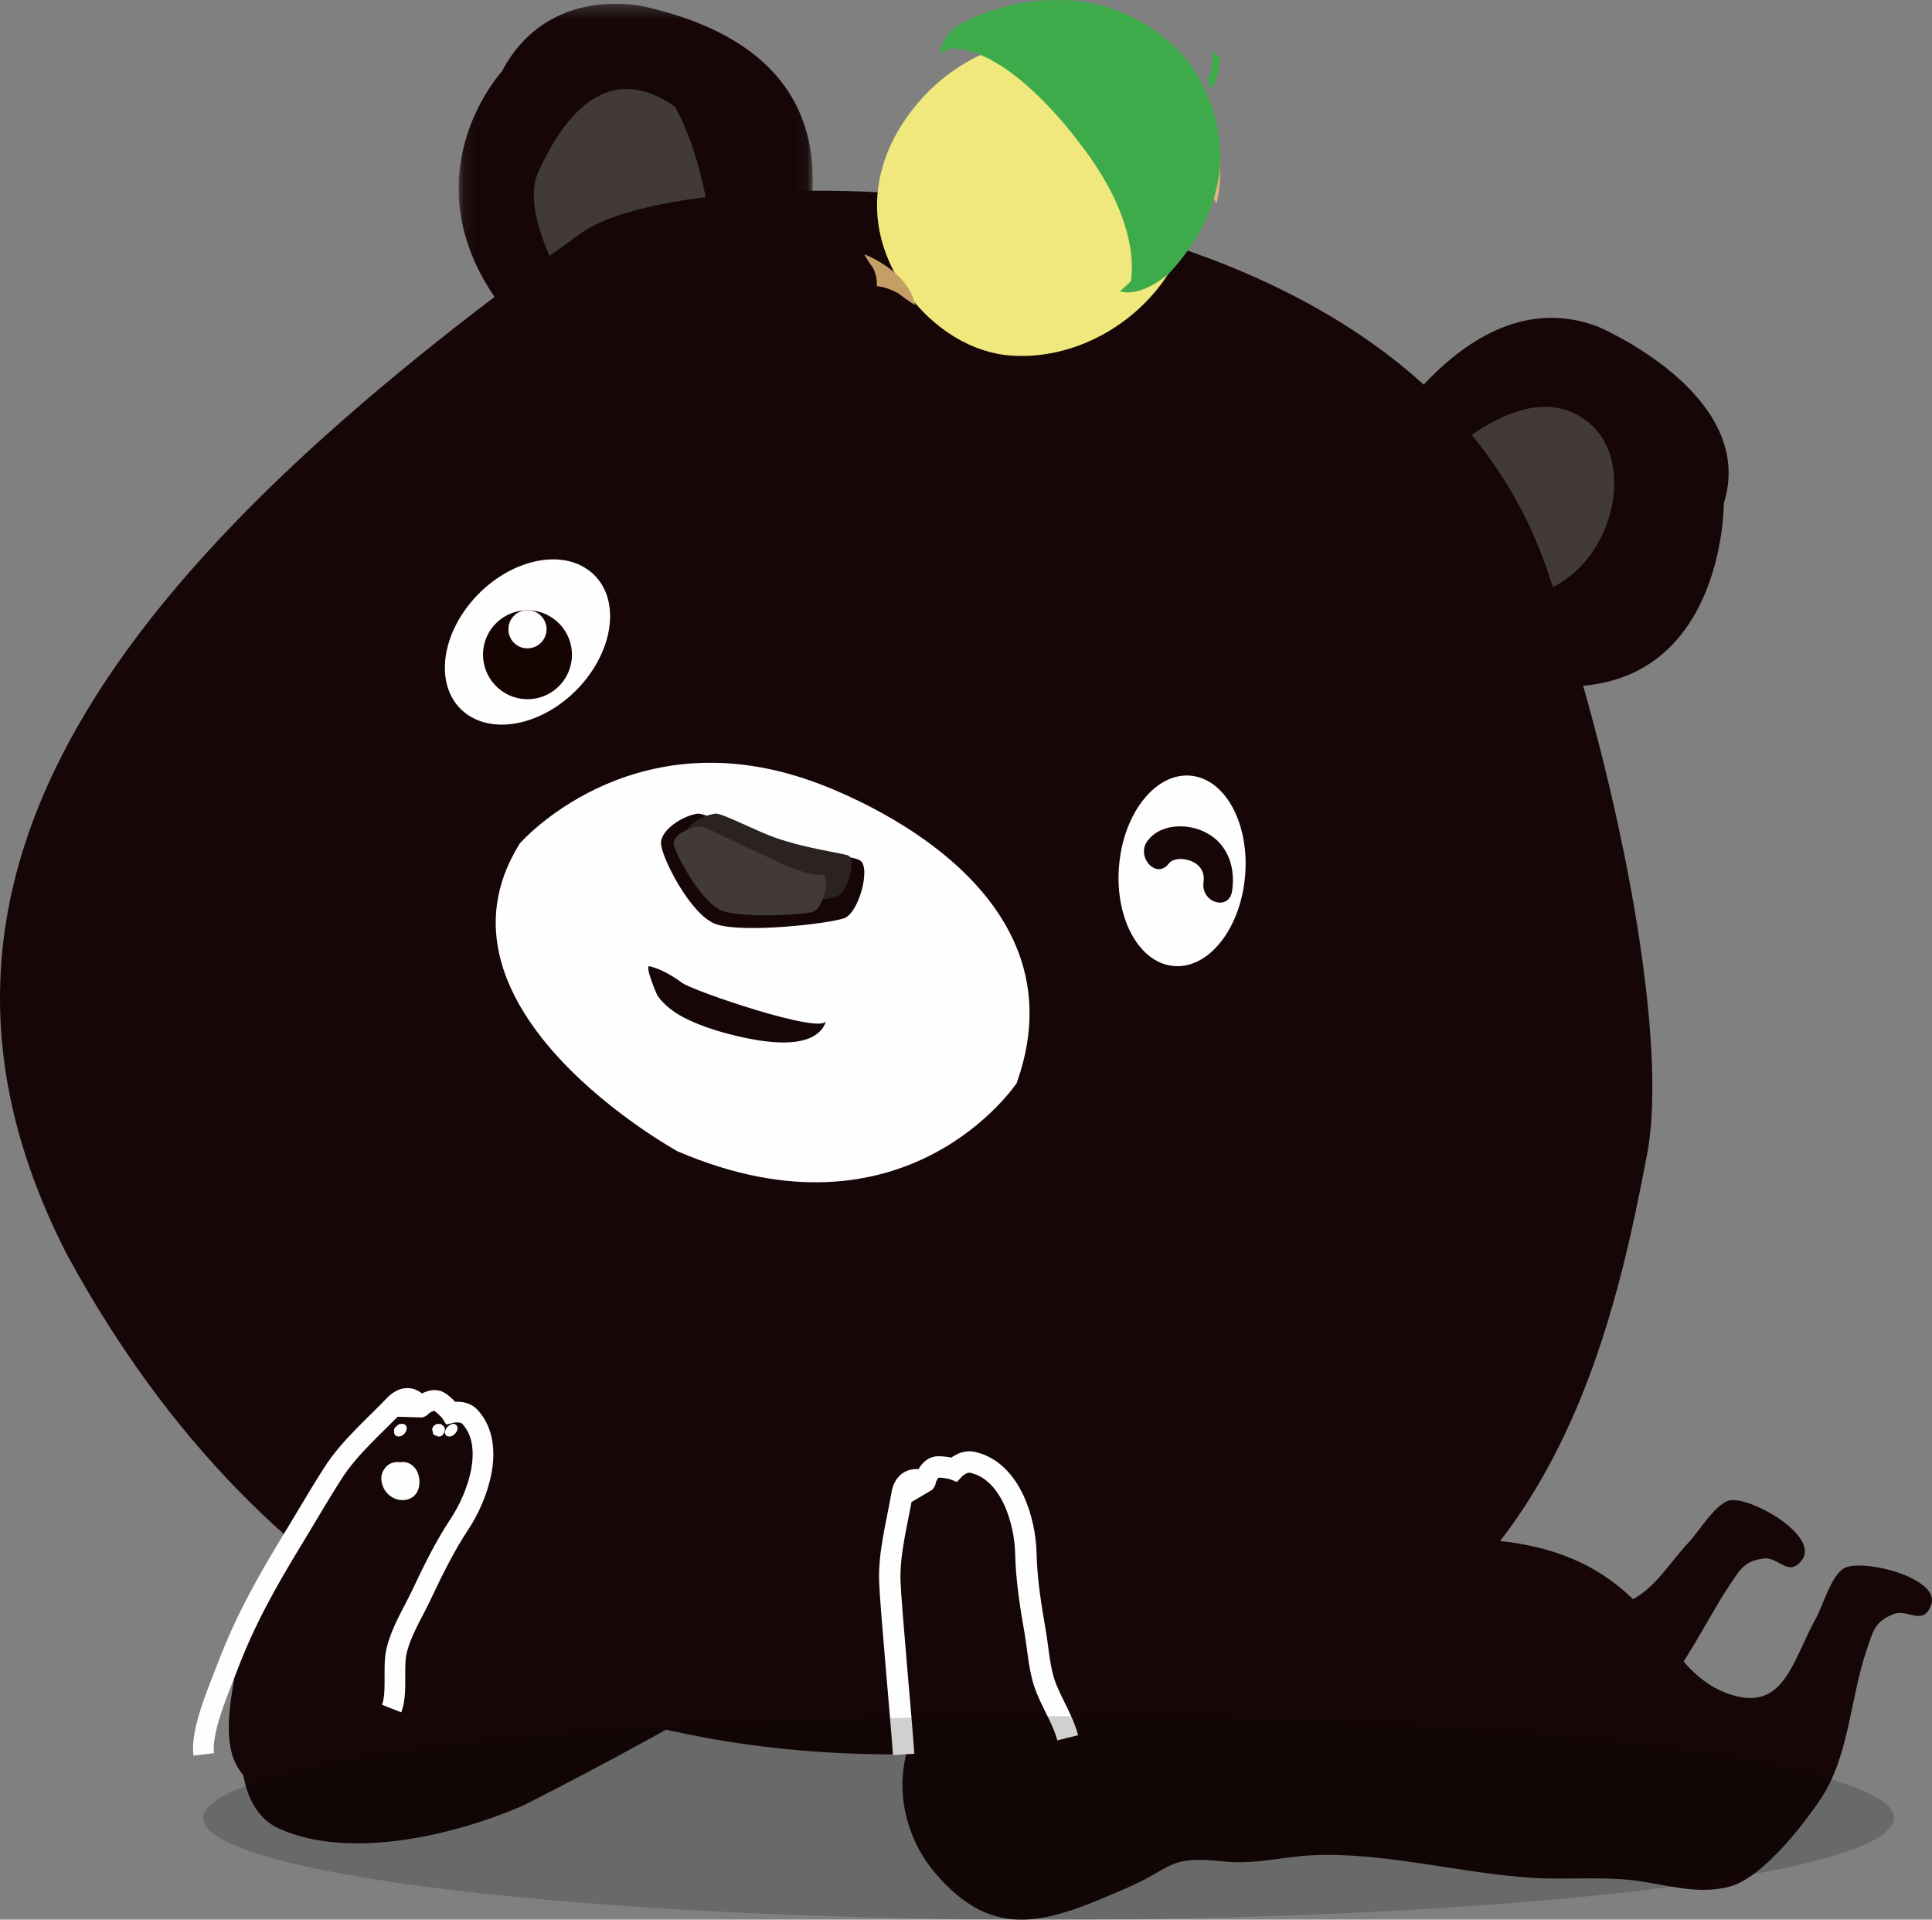 <?xml version="1.0" encoding="UTF-8"?>
<svg width="152px" height="151px" viewBox="0 0 152 151" version="1.1" xmlns="http://www.w3.org/2000/svg" xmlns:xlink="http://www.w3.org/1999/xlink">
    <rect x="0" y="0" width="152" height="151" fill="#808080" stroke="none"/>
    <!-- Generator: Sketch 52.3 (67297) - http://www.bohemiancoding.com/sketch -->
    <title>Group</title>
    <desc>Created with Sketch.</desc>
    <defs>
        <polygon id="path-1" points="0.062 0.293 27.919 0.293 27.919 32.674 0.062 32.674"></polygon>
    </defs>
    <g id="web" stroke="none" stroke-width="1" fill="none" fill-rule="evenodd">
        <g id="Group" transform="translate(76, 75.5) scale(-1, 1) translate(-76, -75.5) ">
            <path d="M97.156,64.005 C98.396,64.223 99.962,65.284 100,66.285 C100.033,67.288 97.7,71.982 95.679,72.69 C93.574,73.436 86.714,72.656 85.561,72.217 C84.42,71.779 83.48,68.238 84.325,67.688 C85.171,67.138 89.752,67.222 92.728,65.822 C94.892,64.805 96.685,63.923 97.156,64.005" id="Fill-1" fill="#160607"></path>
            <path d="M97.156,64.005 C98.396,64.223 99.962,65.284 100,66.285 C100.033,67.288 97.7,71.982 95.679,72.69 C93.574,73.436 86.714,72.656 85.561,72.217 C84.42,71.779 83.48,68.238 84.325,67.688 C85.171,67.138 89.752,67.222 92.728,65.822 C94.892,64.805 96.685,63.923 97.156,64.005 Z" id="Stroke-3" stroke="#FEFEFE" stroke-width="23.773"></path>
            <path d="M95.709,64.002 C96.729,64.131 97.996,64.873 98,65.599 C98.004,66.328 95.923,70.154 94.237,70.717 C92.479,71.304 87.163,70.841 86.228,70.546 C85.294,70.253 84.544,67.475 85.327,67.269 C86.451,66.973 89.465,66.599 91.965,65.516 C93.78,64.725 95.324,63.954 95.709,64.002" id="Fill-5" fill="#2B2222"></path>
            <path d="M95.709,64.002 C96.729,64.131 97.996,64.873 98,65.599 C98.004,66.328 95.923,70.154 94.237,70.717 C92.479,71.304 87.163,70.841 86.228,70.546 C85.294,70.253 84.544,67.475 85.327,67.269 C86.451,66.973 89.465,66.599 91.965,65.516 C93.78,64.725 95.324,63.954 95.709,64.002 Z" id="Stroke-7" stroke="#FEFEFE" stroke-width="23.773"></path>
            <path d="M96.908,65 C97.865,65.084 99.025,65.698 99,66.352 C98.967,67.008 96.813,71.067 95.196,71.638 C93.513,72.24 88.936,71.958 88.073,71.738 C87.204,71.499 86.559,68.804 87.375,68.806 C89.016,68.831 90.846,67.719 93.26,66.646 C95.01,65.858 96.549,64.977 96.908,65" id="Fill-9" fill="#413A39"></path>
            <path d="M96.908,65 C97.865,65.084 99.025,65.698 99,66.352 C98.967,67.008 96.813,71.067 95.196,71.638 C93.513,72.24 88.936,71.958 88.073,71.738 C87.204,71.499 86.559,68.804 87.375,68.806 C89.016,68.831 90.846,67.719 93.26,66.646 C95.01,65.858 96.549,64.977 96.908,65 Z" id="Stroke-11" stroke="#FEFEFE" stroke-width="23.773"></path>
            <path d="M74.997,130.866 C72.541,129.313 69.635,128.371 66.677,127.93 C64.636,127.627 62.751,128.123 60.718,127.739 C59.076,127.432 57.491,126.412 55.729,125.867 C51.712,124.622 47.98,121.319 43.772,121.149 C35.365,120.809 27.557,120.444 22.029,127.466 C20.269,129.704 18.854,132.329 15.832,133.296 C11.626,134.639 11.018,130.694 9.129,127.29 C8.592,126.323 7.941,123.97 6.943,123.37 C5.575,122.551 -0.748,124.092 0.073,126.27 C0.705,127.935 1.938,126.529 3.025,126.964 C4.547,127.568 4.642,128.328 5.162,129.852 C6.406,133.486 6.528,138.088 8.674,141.369 C10.056,143.481 13.342,147.716 15.919,148.401 C18.621,149.121 21.206,148.122 23.864,147.867 C26.429,147.619 29.017,147.879 31.62,147.701 C37.31,147.311 43.168,145.676 48.718,145.934 C51.02,146.041 53.31,146.67 55.599,146.428 C60.236,145.94 59.531,146.859 63.447,148.551 C69.399,151.124 73.756,152.95 78.532,147.205 C81.113,144.101 81.879,139.416 79.821,135.813 C78.632,133.735 76.959,132.107 74.997,130.866" id="Fill-13" fill="#160607"></path>
            <path d="M16.04,124.869 C19.137,129.506 22.913,139.547 30.928,136.4 C34.67,134.918 32.668,128.512 30.213,126.715 C28.027,125.113 27.128,126.668 24.875,126.258 C22.213,125.772 20.881,123.149 19.138,121.323 C18.364,120.509 17.109,118.373 15.995,118.044 C14.468,117.592 8.842,120.755 10.213,122.676 C11.262,124.146 12.068,122.448 13.22,122.588 C14.836,122.791 15.133,123.513 16.04,124.869" id="Fill-15" fill="#160607"></path>
            <path d="M112.694,128.252 C111.067,128.336 109.436,128.418 107.772,128.459 C102.852,128.577 100.586,130.942 97.006,134.395 C96.683,134.706 110.199,141.754 111.026,142.105 C116.256,144.336 124.42,146.33 129.999,143.863 C134.801,141.742 133.324,131.839 129.2,129.629 C126.64,128.256 123.566,128.036 120.723,128.004 C117.971,127.975 115.338,128.116 112.694,128.252" id="Fill-17" fill="#160607"></path>
            <path d="M45,37.405 C45,37.405 37.222,21.564 26.307,25.684 C26.307,25.684 13.684,31.009 16.377,39.588 C16.377,39.588 16.31,55.106 30.231,53.937 L41.085,52.71 L45,37.405 Z" id="Fill-19" fill="#160607"></path>
            <g id="Group-23" transform="translate(88, 0)">
                <mask id="mask-2" fill="white">
                    <use xlink:href="#path-1"></use>
                </mask>
                <g id="Clip-22"></g>
                <path d="M4.629,27.966 C4.629,27.966 -10.113,5.788 13.373,0.503 C13.373,0.503 20.872,-1.295 24.513,5.615 C24.513,5.615 36.848,19.055 14.569,32.674 L4.629,27.966 Z" id="Fill-21" fill="#160607" mask="url(#mask-2)"></path>
            </g>
            <path d="M98.91,8.386 C98.91,8.386 96.487,12.333 96,19.31 L107.254,23 C107.254,23 111.186,16.853 109.64,13.501 C108.087,10.148 104.712,4.327 98.91,8.386" id="Fill-24" fill="#413A39"></path>
            <path d="M38.618,36.243 C38.618,36.243 31.649,28.975 26.759,33.464 C21.876,37.962 27.545,51.695 39,45.357 L38.618,36.243 Z" id="Fill-26" fill="#413A39"></path>
            <path d="M146.729,98.689 C161.982,68.981 142.81,44.503 106.247,18.314 C97.211,11.851 41.381,12.069 30.263,44.875 C24.09,63.089 20.783,82.313 22.414,90.797 C24.704,102.686 29.035,124.415 48.269,132.105 C50.444,132.972 114.615,157.772 146.729,98.689" id="Fill-28" fill="#160607"></path>
            <path d="M54.061,69.093 C54.484,73.228 57.041,76.312 59.765,75.975 C62.492,75.652 64.367,72.029 63.939,67.9 C63.522,63.773 60.957,60.697 58.231,61.024 C55.498,61.354 53.633,64.968 54.061,69.093" id="Fill-30" fill="#FEFEFE"></path>
            <path d="M106.057,53.625 C108.676,56.774 112.786,57.923 115.245,56.198 C117.698,54.47 117.563,50.523 114.943,47.368 C112.325,44.231 108.212,43.072 105.76,44.806 C103.292,46.528 103.446,50.479 106.057,53.625" id="Fill-32" fill="#FEFEFE"></path>
            <path d="M88.518,61.31 C88.518,61.31 66.021,68.498 72.016,85.2 C72.016,85.2 80.7,98.286 98.699,90.558 C98.699,90.558 119.2,79.319 111.11,66.351 C111.11,66.351 102.579,56.535 88.518,61.31" id="Fill-34" fill="#FEFEFE"></path>
            <path d="M97.156,64.005 C98.396,64.223 99.962,65.284 100,66.285 C100.033,67.288 97.7,71.982 95.679,72.69 C93.574,73.436 86.714,72.656 85.561,72.217 C84.42,71.779 83.48,68.238 84.325,67.688 C85.171,67.138 89.752,67.222 92.728,65.822 C94.892,64.805 96.685,63.923 97.156,64.005" id="Fill-36" fill="#160607"></path>
            <path d="M95.709,64.002 C96.729,64.131 97.996,64.873 98,65.599 C98.004,66.328 95.923,70.154 94.237,70.717 C92.479,71.304 87.163,70.841 86.228,70.546 C85.294,70.253 84.544,67.475 85.327,67.269 C86.451,66.973 89.465,66.599 91.965,65.516 C93.78,64.725 95.324,63.954 95.709,64.002" id="Fill-38" fill="#2B2222"></path>
            <path d="M96.908,65 C97.865,65.084 99.025,65.698 99,66.352 C98.967,67.008 96.813,71.067 95.196,71.638 C93.513,72.24 88.936,71.958 88.073,71.738 C87.204,71.499 86.559,68.804 87.375,68.806 C89.016,68.831 90.846,67.719 93.26,66.646 C95.01,65.858 96.549,64.977 96.908,65" id="Fill-40" fill="#413A39"></path>
            <path d="M57.313,69.388 C57.188,68.513 57.668,67.946 58.387,67.694 C59.03,67.468 59.75,67.54 60.057,67.94 C61.026,69.205 62.671,67.38 61.708,66.124 C60.716,64.83 58.79,64.781 57.455,65.336 C55.584,66.115 54.757,67.945 55.062,70.071 C55.295,71.698 57.545,71.007 57.313,69.388" id="Fill-42" fill="#160607"></path>
            <path d="M124.528,140.407 C124.993,140.981 125.494,141.419 126.025,141.642 C128.927,142.863 133.069,140.807 133.785,137.832 C134.252,135.895 133.859,133.793 133.544,131.86 C132.898,127.903 130.46,124.515 128.463,121.133 C127.414,119.352 126.418,117.552 125.327,115.8 C124.109,113.845 122.167,112.121 120.603,110.431 C120.597,110.424 119.884,109.661 119.172,110.182 C118.453,110.711 118.759,110.696 118.759,110.696 C118.759,110.696 117.822,109.813 117.207,110.309 C116.594,110.795 116.393,111.123 116.393,111.123 C116.393,111.123 115.459,110.877 114.942,111.465 C112.881,113.774 114.696,116.862 115.722,119.272 C116.698,121.566 117.53,123.91 118.717,126.105 C119.596,127.726 120.779,129.283 121.021,131.121 C121.308,133.268 122.617,138.032 124.528,140.407" id="Fill-44" fill="#160607"></path>
            <path d="M135.976,138 C136.201,136.068 134.777,132.895 134.099,131.104 C132.734,127.497 131.02,124.441 128.999,121.129 C127.912,119.349 126.883,117.549 125.753,115.798 C124.494,113.846 122.484,112.118 120.868,110.43 C120.861,110.425 120.127,109.66 119.392,110.183 C118.645,110.71 118.962,110.697 118.962,110.697 C118.962,110.697 117.993,109.812 117.356,110.308 C116.723,110.796 116.517,111.122 116.517,111.122 C116.517,111.122 115.549,110.878 115.014,111.464 C112.976,113.706 114.407,117.706 115.841,119.874 C117.03,121.663 117.966,123.598 118.88,125.527 C119.577,126.995 120.429,128.308 120.801,129.87 C121.106,131.158 120.706,133.164 121.19,134.395" id="Stroke-46" stroke="#FEFEFE" stroke-width="1.628"></path>
            <path d="M80.907,138 C81.027,135.984 81.926,126.381 81.994,124.362 C82.071,122.112 81.383,119.637 81.008,117.403 C81.006,117.391 80.83,116.382 79.906,116.4 C78.973,116.413 79.248,116.573 79.248,116.573 C79.248,116.573 78.946,115.337 78.125,115.386 C77.308,115.428 76.942,115.575 76.942,115.575 C76.942,115.575 76.273,114.853 75.485,115.027 C72.459,115.707 71.34,119.687 71.29,122.202 C71.243,124.285 70.911,126.338 70.554,128.383 C70.288,129.935 70.242,131.455 69.642,132.906 C69.153,134.1 68.308,135.453 68,136.696" id="Stroke-48" stroke="#FEFEFE" stroke-width="1.684"></path>
            <path d="M119.01,116.374 C119.108,115.382 119.838,114.9 120.513,115.017 C121.019,114.946 121.531,115.118 121.845,115.677 C122.176,116.275 121.934,117.047 121.521,117.477 C120.622,118.431 118.848,118.09 119.01,116.374" id="Fill-50" fill="#FEFEFE"></path>
            <path d="M116.004,112.397 C115.97,112.157 116.168,111.952 116.416,112.01 C116.646,112.065 116.849,112.256 116.941,112.457 C116.951,112.487 116.966,112.516 116.969,112.548 C116.992,112.611 117.009,112.677 116.995,112.738 C116.939,112.991 116.651,113.06 116.431,112.948 C116.226,112.85 116.04,112.621 116.004,112.397" id="Fill-52" fill="#FEFEFE"></path>
            <path d="M117.167,112.132 L117.172,112.13 C117.179,112.115 117.196,112.103 117.217,112.093 C117.254,112.035 117.347,111.995 117.434,112.013 C117.704,111.931 118.049,112.249 117.994,112.495 C117.99,112.547 117.96,112.593 117.93,112.634 C117.933,112.655 117.932,112.669 117.946,112.691 C117.949,112.765 117.91,112.811 117.862,112.844 C117.825,112.893 117.758,112.924 117.688,112.918 C117.555,113.027 117.346,113.035 117.196,112.896 C117.014,112.712 116.879,112.273 117.167,112.132" id="Fill-54" fill="#FEFEFE"></path>
            <path d="M120.057,112.143 C120.153,112.002 120.354,111.976 120.529,112.019 C120.57,112.016 120.615,112.04 120.666,112.064 C120.681,112.078 120.702,112.089 120.724,112.111 L120.73,112.111 L120.731,112.12 C120.743,112.128 120.753,112.135 120.759,112.151 C120.779,112.163 120.8,112.182 120.819,112.194 C120.856,112.226 120.89,112.261 120.926,112.296 C120.987,112.383 121.013,112.487 120.994,112.591 C121.008,112.709 120.979,112.815 120.893,112.897 C120.781,113.007 120.651,113.02 120.533,112.978 C120.185,112.934 119.867,112.433 120.057,112.143" id="Fill-56" fill="#FEFEFE"></path>
            <path d="M98.328,77.315 C99.103,76.756 99.922,76.25 100.899,76.003 C101.307,75.901 100.354,78.202 100.262,78.331 C99.736,79.073 98.979,79.629 98.233,80.021 C97.121,80.6 95.814,81.038 94.621,81.344 C92.928,81.779 87.877,83.002 87,80.305 C87.354,81.399 97.426,77.964 98.328,77.315" id="Fill-58" fill="#160607"></path>
            <path d="M113.999,51.399 C114.048,53.332 112.533,54.938 110.601,54.999 C108.67,55.054 107.058,53.536 107.001,51.594 C106.949,49.673 108.473,48.061 110.403,48.001 C112.335,47.955 113.948,49.47 113.999,51.399" id="Fill-60" fill="#160403"></path>
            <path d="M111.999,49.463 C112.025,50.289 111.373,50.982 110.544,50.999 C109.719,51.021 109.023,50.367 109,49.538 C108.983,48.708 109.632,48.018 110.461,48.001 C111.294,47.972 111.978,48.622 111.999,49.463" id="Fill-62" fill="#FEFEFE"></path>
            <path d="M56.777,7 C56.777,7 56.18,6.718 56,4.619 L56.612,4 C56.612,4 56.501,5.577 57,6.102 L56.777,7 Z" id="Fill-64" fill="#3EAB4A"></path>
            <path d="M76.873,26.517 C79.844,24.728 82.138,21.546 82.801,18.188 C83.58,14.226 81.997,10.464 79.329,7.589 C76.516,4.558 72.456,2.805 68.376,3.017 C64.613,3.215 61.333,5.767 59.466,9.029 C57.237,12.937 57.657,17.675 60,21.413 C62.635,25.611 67.545,28.304 72.427,27.973 C73.989,27.865 75.507,27.342 76.873,26.517" id="Fill-66" fill="#F0E87D"></path>
            <path d="M56.284,16 L66,1 C66,1 61.252,1.89 58.072,6.563 C58.072,6.563 55.084,11.204 56.284,16" id="Fill-68" fill="#E0B380"></path>
            <path d="M56.074,13.653 C56.065,13.572 56.051,13.489 56.045,13.409 C56.028,13.253 56.019,13.143 56.019,13.143 C56.023,13.129 56.026,13.117 56.031,13.104 C55.658,8.033 58.823,4.457 58.823,4.457 C60.984,2.108 63.349,0.915 65.619,0.374 C65.637,0.364 65.667,0.347 65.667,0.347 C65.729,0.332 65.79,0.327 65.851,0.312 C66.035,0.272 66.213,0.242 66.393,0.21 C66.681,0.159 66.969,0.112 67.253,0.083 C67.429,0.062 67.603,0.05 67.775,0.037 C68.016,0.021 68.248,0.009 68.479,0.006 C68.699,-0 68.913,-0.002 69.125,0.003 C69.329,0.007 69.518,0.016 69.708,0.028 C69.888,0.039 70.07,0.044 70.245,0.061 C71.574,0.179 72.483,0.409 72.483,0.409 C72.477,0.412 72.471,0.416 72.467,0.42 C74.551,0.903 75.913,1.619 75.913,1.619 C78.092,2.593 77.999,4.237 77.999,4.237 L77.259,3.815 C72.547,3.686 67.163,11.136 67.163,11.136 C61.942,17.742 63.046,22.141 63.046,22.141 L63.887,22.913 C62.109,23.431 59.984,21.468 59.984,21.468 C57.704,18.978 56.62,16.575 56.205,14.392 C56.144,14.097 56.1,13.852 56.074,13.653" id="Fill-70" fill="#3EAB4A"></path>
            <path d="M84,20 C84,20 80.523,21.304 80,24 C80,24 80.582,23.665 81.33,23.071 C81.822,22.802 82.415,22.563 83.027,22.504 C83.027,22.504 82.921,21.924 83.298,21.093 C83.56,20.751 83.799,20.388 84,20" id="Fill-72" fill="#C39F66"></path>
        </g>
        <path d="M149,143.004 C149,147.418 119.224,151 82.499,151 C45.769,151 16,147.418 16,143.004 C16,138.586 45.769,135 82.499,135 C119.224,135 149,138.586 149,143.004" id="Fill-6" fill="#000000" opacity="0.097"></path>
        <path d="M149,143.004 C149,147.418 119.224,151 82.499,151 C45.769,151 16,147.418 16,143.004 C16,138.586 45.769,135 82.499,135 C119.224,135 149,138.586 149,143.004" id="Fill-6" fill="#000000" opacity="0.097"></path>
    </g>
</svg>